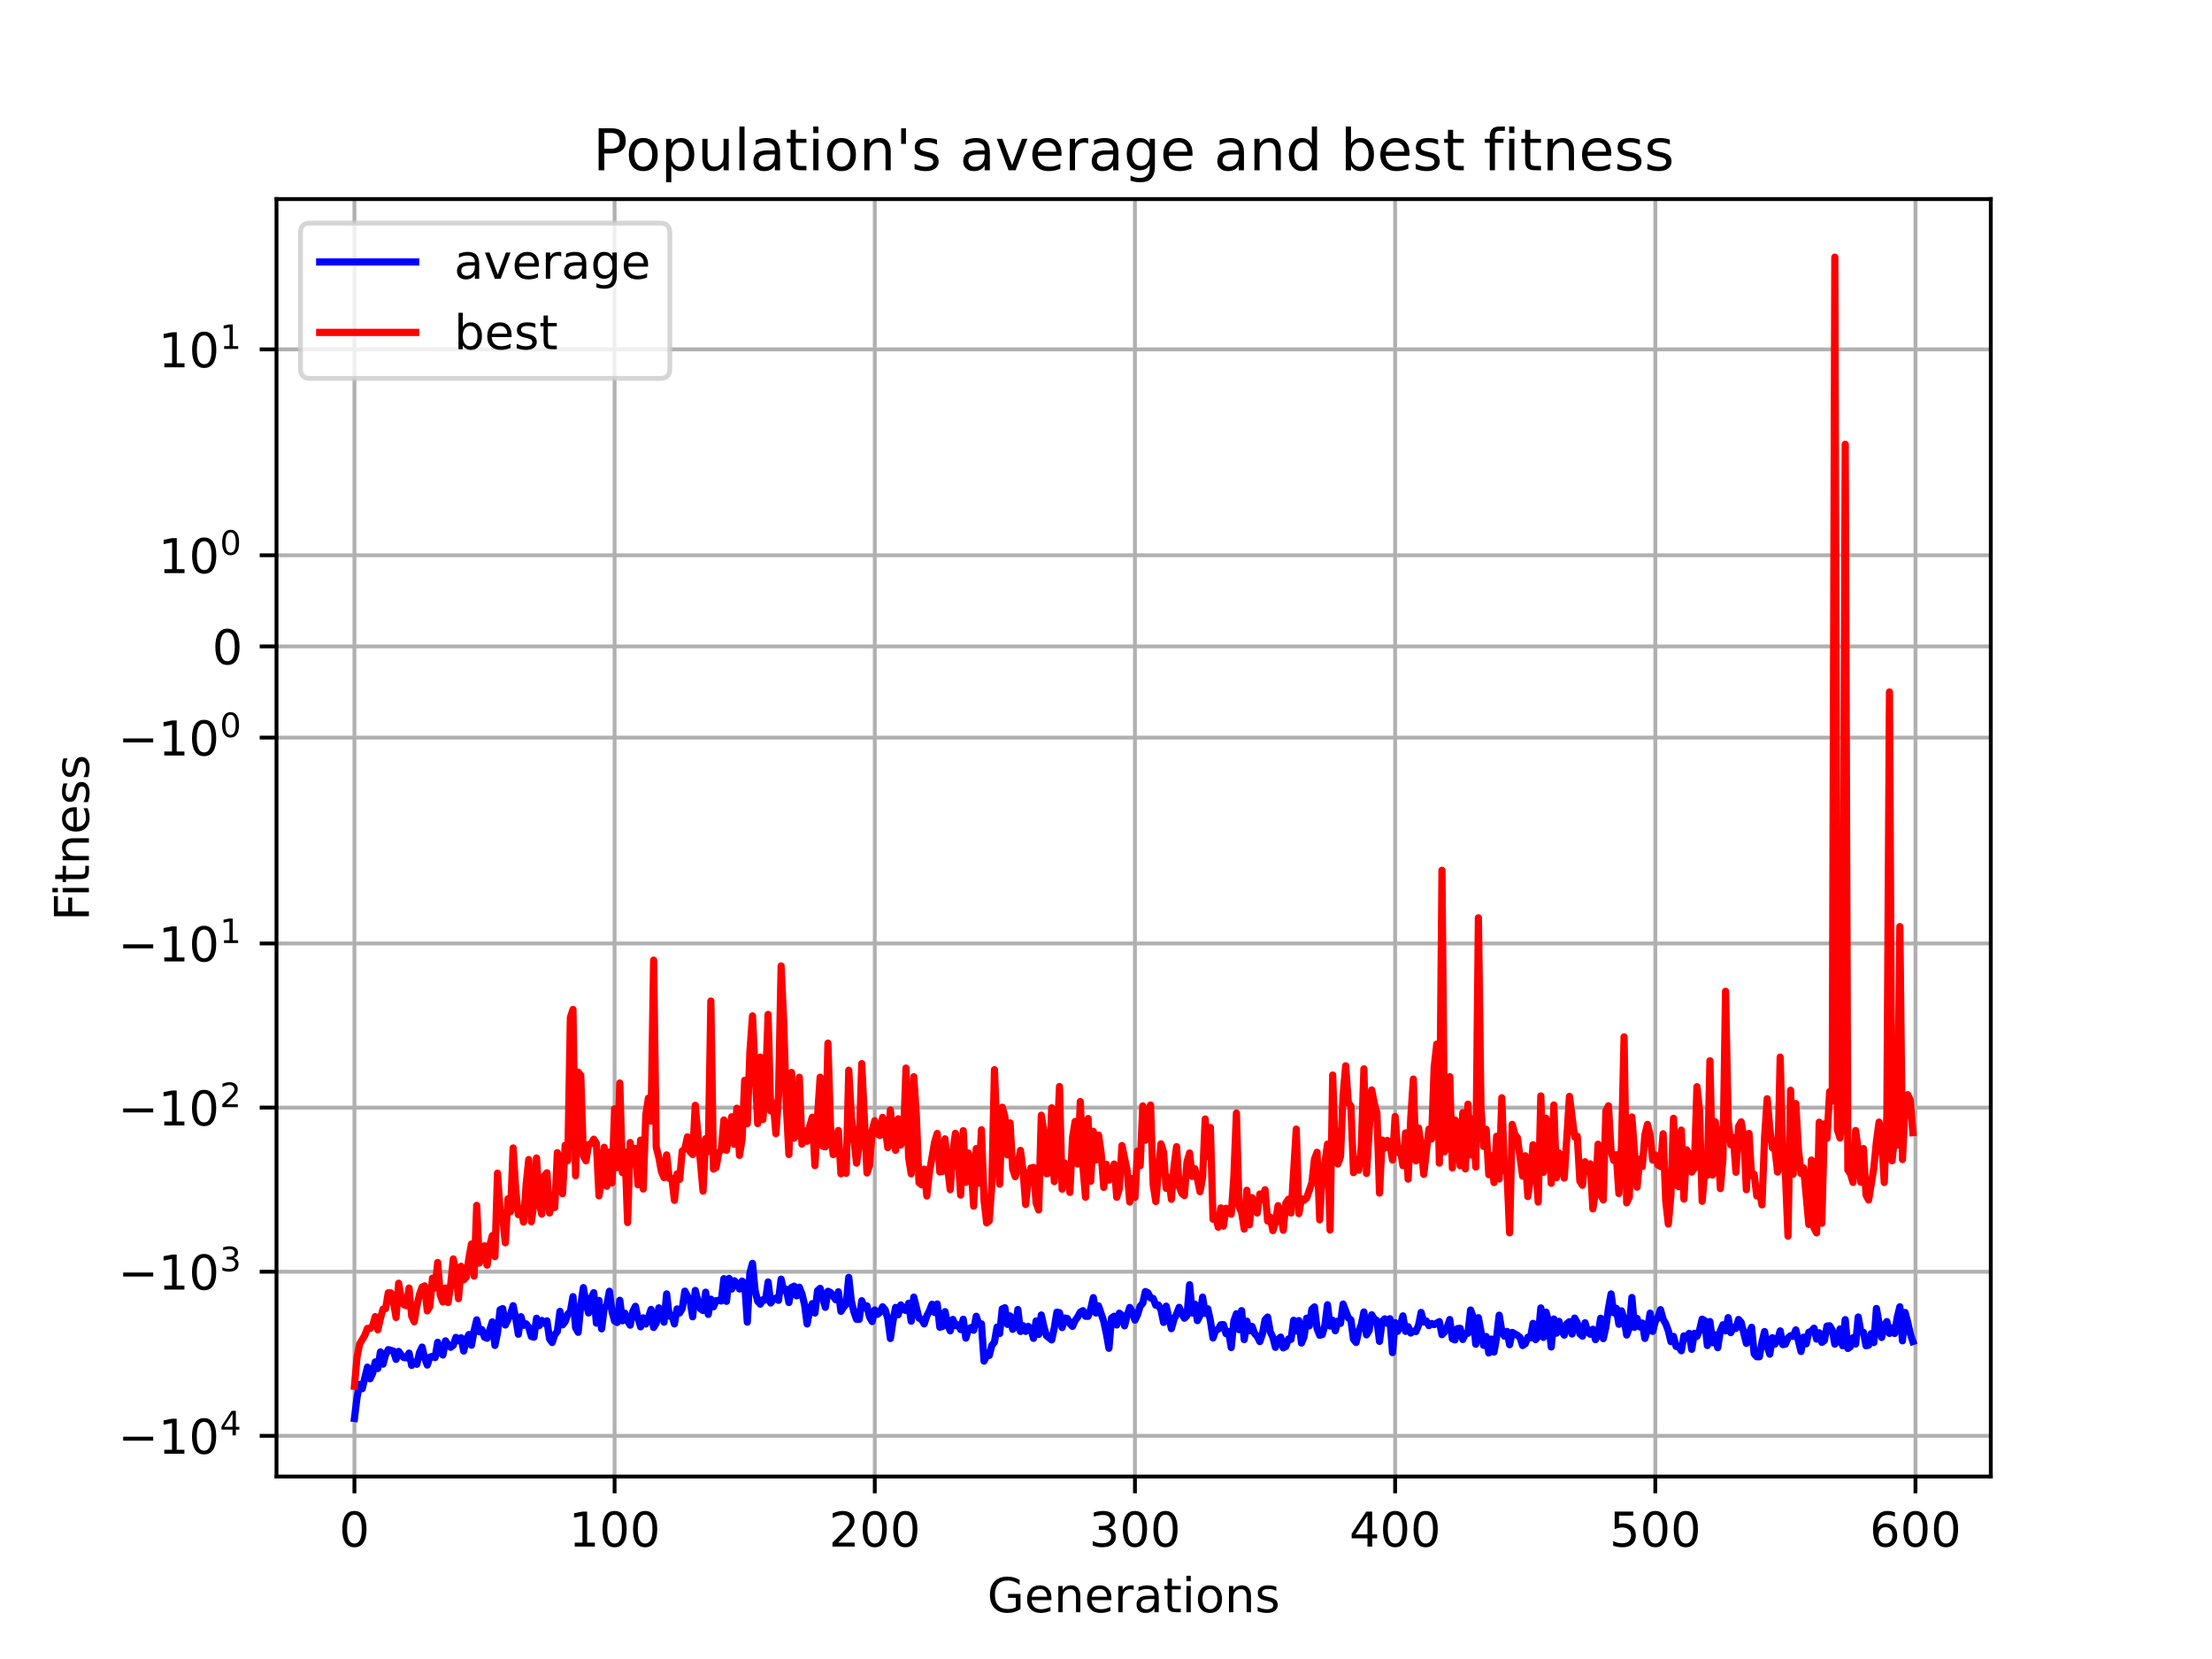 <?xml version="1.0" encoding="utf-8" standalone="no"?>
<!DOCTYPE svg PUBLIC "-//W3C//DTD SVG 1.1//EN"
  "http://www.w3.org/Graphics/SVG/1.1/DTD/svg11.dtd">
<!-- Created with matplotlib (https://matplotlib.org/) -->
<svg height="345.6pt" version="1.1" viewBox="0 0 460.8 345.6" width="460.8pt" xmlns="http://www.w3.org/2000/svg" xmlns:xlink="http://www.w3.org/1999/xlink">
 <defs>
  <style type="text/css">*{stroke-linecap:butt;stroke-linejoin:round;}</style>
 </defs>
 <g id="figure_1">
  <g id="patch_1">
   <path d="M 0 345.6 
L 460.8 345.6 
L 460.8 0 
L 0 0 
z
" style="fill:#ffffff;"/>
  </g>
  <g id="axes_1">
   <g id="patch_2">
    <path d="M 57.6 307.584 
L 414.72 307.584 
L 414.72 41.472 
L 57.6 41.472 
z
" style="fill:#ffffff;"/>
   </g>
   <g id="matplotlib.axis_1">
    <g id="xtick_1">
     <g id="line2d_1">
      <path clip-path="url(#pac8abd2cb7)" d="M 73.833 307.584 
L 73.833 41.472 
" style="fill:none;stroke:#b0b0b0;stroke-linecap:square;stroke-width:0.8;"/>
     </g>
     <g id="line2d_2">
      <defs>
       <path d="M 0 0 
L 0 3.5 
" id="m7502dc7de9" style="stroke:#000000;stroke-width:0.8;"/>
      </defs>
      <g>
       <use style="stroke:#000000;stroke-width:0.8;" x="73.833" xlink:href="#m7502dc7de9" y="307.584"/>
      </g>
     </g>
     <g id="text_1">
      <!-- 0 -->
      <g transform="translate(70.651 322.182)scale(0.1 -0.1)">
       <defs>
        <path d="M 31.781 66.406 
Q 24.172 66.406 20.328 58.906 
Q 16.5 51.422 16.5 36.375 
Q 16.5 21.391 20.328 13.891 
Q 24.172 6.391 31.781 6.391 
Q 39.453 6.391 43.281 13.891 
Q 47.125 21.391 47.125 36.375 
Q 47.125 51.422 43.281 58.906 
Q 39.453 66.406 31.781 66.406 
z
M 31.781 74.219 
Q 44.047 74.219 50.516 64.516 
Q 56.984 54.828 56.984 36.375 
Q 56.984 17.969 50.516 8.266 
Q 44.047 -1.422 31.781 -1.422 
Q 19.531 -1.422 13.062 8.266 
Q 6.594 17.969 6.594 36.375 
Q 6.594 54.828 13.062 64.516 
Q 19.531 74.219 31.781 74.219 
z
" id="DejaVuSans-48"/>
       </defs>
       <use xlink:href="#DejaVuSans-48"/>
      </g>
     </g>
    </g>
    <g id="xtick_2">
     <g id="line2d_3">
      <path clip-path="url(#pac8abd2cb7)" d="M 128.032 307.584 
L 128.032 41.472 
" style="fill:none;stroke:#b0b0b0;stroke-linecap:square;stroke-width:0.8;"/>
     </g>
     <g id="line2d_4">
      <g>
       <use style="stroke:#000000;stroke-width:0.8;" x="128.032" xlink:href="#m7502dc7de9" y="307.584"/>
      </g>
     </g>
     <g id="text_2">
      <!-- 100 -->
      <g transform="translate(118.488 322.182)scale(0.1 -0.1)">
       <defs>
        <path d="M 12.406 8.297 
L 28.516 8.297 
L 28.516 63.922 
L 10.984 60.406 
L 10.984 69.391 
L 28.422 72.906 
L 38.281 72.906 
L 38.281 8.297 
L 54.391 8.297 
L 54.391 0 
L 12.406 0 
z
" id="DejaVuSans-49"/>
       </defs>
       <use xlink:href="#DejaVuSans-49"/>
       <use x="63.623" xlink:href="#DejaVuSans-48"/>
       <use x="127.246" xlink:href="#DejaVuSans-48"/>
      </g>
     </g>
    </g>
    <g id="xtick_3">
     <g id="line2d_5">
      <path clip-path="url(#pac8abd2cb7)" d="M 182.232 307.584 
L 182.232 41.472 
" style="fill:none;stroke:#b0b0b0;stroke-linecap:square;stroke-width:0.8;"/>
     </g>
     <g id="line2d_6">
      <g>
       <use style="stroke:#000000;stroke-width:0.8;" x="182.232" xlink:href="#m7502dc7de9" y="307.584"/>
      </g>
     </g>
     <g id="text_3">
      <!-- 200 -->
      <g transform="translate(172.688 322.182)scale(0.1 -0.1)">
       <defs>
        <path d="M 19.188 8.297 
L 53.609 8.297 
L 53.609 0 
L 7.328 0 
L 7.328 8.297 
Q 12.938 14.109 22.625 23.891 
Q 32.328 33.688 34.812 36.531 
Q 39.547 41.844 41.422 45.531 
Q 43.312 49.219 43.312 52.781 
Q 43.312 58.594 39.234 62.25 
Q 35.156 65.922 28.609 65.922 
Q 23.969 65.922 18.812 64.312 
Q 13.672 62.703 7.812 59.422 
L 7.812 69.391 
Q 13.766 71.781 18.938 73 
Q 24.125 74.219 28.422 74.219 
Q 39.75 74.219 46.484 68.547 
Q 53.219 62.891 53.219 53.422 
Q 53.219 48.922 51.531 44.891 
Q 49.859 40.875 45.406 35.406 
Q 44.188 33.984 37.641 27.219 
Q 31.109 20.453 19.188 8.297 
z
" id="DejaVuSans-50"/>
       </defs>
       <use xlink:href="#DejaVuSans-50"/>
       <use x="63.623" xlink:href="#DejaVuSans-48"/>
       <use x="127.246" xlink:href="#DejaVuSans-48"/>
      </g>
     </g>
    </g>
    <g id="xtick_4">
     <g id="line2d_7">
      <path clip-path="url(#pac8abd2cb7)" d="M 236.431 307.584 
L 236.431 41.472 
" style="fill:none;stroke:#b0b0b0;stroke-linecap:square;stroke-width:0.8;"/>
     </g>
     <g id="line2d_8">
      <g>
       <use style="stroke:#000000;stroke-width:0.8;" x="236.431" xlink:href="#m7502dc7de9" y="307.584"/>
      </g>
     </g>
     <g id="text_4">
      <!-- 300 -->
      <g transform="translate(226.887 322.182)scale(0.1 -0.1)">
       <defs>
        <path d="M 40.578 39.312 
Q 47.656 37.797 51.625 33 
Q 55.609 28.219 55.609 21.188 
Q 55.609 10.406 48.188 4.484 
Q 40.766 -1.422 27.094 -1.422 
Q 22.516 -1.422 17.656 -0.516 
Q 12.797 0.391 7.625 2.203 
L 7.625 11.719 
Q 11.719 9.328 16.594 8.109 
Q 21.484 6.891 26.812 6.891 
Q 36.078 6.891 40.938 10.547 
Q 45.797 14.203 45.797 21.188 
Q 45.797 27.641 41.281 31.266 
Q 36.766 34.906 28.719 34.906 
L 20.219 34.906 
L 20.219 43.016 
L 29.109 43.016 
Q 36.375 43.016 40.234 45.922 
Q 44.094 48.828 44.094 54.297 
Q 44.094 59.906 40.109 62.906 
Q 36.141 65.922 28.719 65.922 
Q 24.656 65.922 20.016 65.031 
Q 15.375 64.156 9.812 62.312 
L 9.812 71.094 
Q 15.438 72.656 20.344 73.438 
Q 25.25 74.219 29.594 74.219 
Q 40.828 74.219 47.359 69.109 
Q 53.906 64.016 53.906 55.328 
Q 53.906 49.266 50.438 45.094 
Q 46.969 40.922 40.578 39.312 
z
" id="DejaVuSans-51"/>
       </defs>
       <use xlink:href="#DejaVuSans-51"/>
       <use x="63.623" xlink:href="#DejaVuSans-48"/>
       <use x="127.246" xlink:href="#DejaVuSans-48"/>
      </g>
     </g>
    </g>
    <g id="xtick_5">
     <g id="line2d_9">
      <path clip-path="url(#pac8abd2cb7)" d="M 290.63 307.584 
L 290.63 41.472 
" style="fill:none;stroke:#b0b0b0;stroke-linecap:square;stroke-width:0.8;"/>
     </g>
     <g id="line2d_10">
      <g>
       <use style="stroke:#000000;stroke-width:0.8;" x="290.63" xlink:href="#m7502dc7de9" y="307.584"/>
      </g>
     </g>
     <g id="text_5">
      <!-- 400 -->
      <g transform="translate(281.087 322.182)scale(0.1 -0.1)">
       <defs>
        <path d="M 37.797 64.312 
L 12.891 25.391 
L 37.797 25.391 
z
M 35.203 72.906 
L 47.609 72.906 
L 47.609 25.391 
L 58.016 25.391 
L 58.016 17.188 
L 47.609 17.188 
L 47.609 0 
L 37.797 0 
L 37.797 17.188 
L 4.891 17.188 
L 4.891 26.703 
z
" id="DejaVuSans-52"/>
       </defs>
       <use xlink:href="#DejaVuSans-52"/>
       <use x="63.623" xlink:href="#DejaVuSans-48"/>
       <use x="127.246" xlink:href="#DejaVuSans-48"/>
      </g>
     </g>
    </g>
    <g id="xtick_6">
     <g id="line2d_11">
      <path clip-path="url(#pac8abd2cb7)" d="M 344.83 307.584 
L 344.83 41.472 
" style="fill:none;stroke:#b0b0b0;stroke-linecap:square;stroke-width:0.8;"/>
     </g>
     <g id="line2d_12">
      <g>
       <use style="stroke:#000000;stroke-width:0.8;" x="344.83" xlink:href="#m7502dc7de9" y="307.584"/>
      </g>
     </g>
     <g id="text_6">
      <!-- 500 -->
      <g transform="translate(335.286 322.182)scale(0.1 -0.1)">
       <defs>
        <path d="M 10.797 72.906 
L 49.516 72.906 
L 49.516 64.594 
L 19.828 64.594 
L 19.828 46.734 
Q 21.969 47.469 24.109 47.828 
Q 26.266 48.188 28.422 48.188 
Q 40.625 48.188 47.75 41.5 
Q 54.891 34.812 54.891 23.391 
Q 54.891 11.625 47.562 5.094 
Q 40.234 -1.422 26.906 -1.422 
Q 22.312 -1.422 17.547 -0.641 
Q 12.797 0.141 7.719 1.703 
L 7.719 11.625 
Q 12.109 9.234 16.797 8.062 
Q 21.484 6.891 26.703 6.891 
Q 35.156 6.891 40.078 11.328 
Q 45.016 15.766 45.016 23.391 
Q 45.016 31 40.078 35.438 
Q 35.156 39.891 26.703 39.891 
Q 22.75 39.891 18.812 39.016 
Q 14.891 38.141 10.797 36.281 
z
" id="DejaVuSans-53"/>
       </defs>
       <use xlink:href="#DejaVuSans-53"/>
       <use x="63.623" xlink:href="#DejaVuSans-48"/>
       <use x="127.246" xlink:href="#DejaVuSans-48"/>
      </g>
     </g>
    </g>
    <g id="xtick_7">
     <g id="line2d_13">
      <path clip-path="url(#pac8abd2cb7)" d="M 399.029 307.584 
L 399.029 41.472 
" style="fill:none;stroke:#b0b0b0;stroke-linecap:square;stroke-width:0.8;"/>
     </g>
     <g id="line2d_14">
      <g>
       <use style="stroke:#000000;stroke-width:0.8;" x="399.029" xlink:href="#m7502dc7de9" y="307.584"/>
      </g>
     </g>
     <g id="text_7">
      <!-- 600 -->
      <g transform="translate(389.486 322.182)scale(0.1 -0.1)">
       <defs>
        <path d="M 33.016 40.375 
Q 26.375 40.375 22.484 35.828 
Q 18.609 31.297 18.609 23.391 
Q 18.609 15.531 22.484 10.953 
Q 26.375 6.391 33.016 6.391 
Q 39.656 6.391 43.531 10.953 
Q 47.406 15.531 47.406 23.391 
Q 47.406 31.297 43.531 35.828 
Q 39.656 40.375 33.016 40.375 
z
M 52.594 71.297 
L 52.594 62.312 
Q 48.875 64.062 45.094 64.984 
Q 41.312 65.922 37.594 65.922 
Q 27.828 65.922 22.672 59.328 
Q 17.531 52.734 16.797 39.406 
Q 19.672 43.656 24.016 45.922 
Q 28.375 48.188 33.594 48.188 
Q 44.578 48.188 50.953 41.516 
Q 57.328 34.859 57.328 23.391 
Q 57.328 12.156 50.688 5.359 
Q 44.047 -1.422 33.016 -1.422 
Q 20.359 -1.422 13.672 8.266 
Q 6.984 17.969 6.984 36.375 
Q 6.984 53.656 15.188 63.938 
Q 23.391 74.219 37.203 74.219 
Q 40.922 74.219 44.703 73.484 
Q 48.484 72.75 52.594 71.297 
z
" id="DejaVuSans-54"/>
       </defs>
       <use xlink:href="#DejaVuSans-54"/>
       <use x="63.623" xlink:href="#DejaVuSans-48"/>
       <use x="127.246" xlink:href="#DejaVuSans-48"/>
      </g>
     </g>
    </g>
    <g id="text_8">
     <!-- Generations -->
     <g transform="translate(205.662 335.861)scale(0.1 -0.1)">
      <defs>
       <path d="M 59.516 10.406 
L 59.516 29.984 
L 43.406 29.984 
L 43.406 38.094 
L 69.281 38.094 
L 69.281 6.781 
Q 63.578 2.734 56.688 0.656 
Q 49.812 -1.422 42 -1.422 
Q 24.906 -1.422 15.25 8.562 
Q 5.609 18.562 5.609 36.375 
Q 5.609 54.25 15.25 64.234 
Q 24.906 74.219 42 74.219 
Q 49.125 74.219 55.547 72.453 
Q 61.969 70.703 67.391 67.281 
L 67.391 56.781 
Q 61.922 61.422 55.766 63.766 
Q 49.609 66.109 42.828 66.109 
Q 29.438 66.109 22.719 58.641 
Q 16.016 51.172 16.016 36.375 
Q 16.016 21.625 22.719 14.156 
Q 29.438 6.688 42.828 6.688 
Q 48.047 6.688 52.141 7.594 
Q 56.25 8.5 59.516 10.406 
z
" id="DejaVuSans-71"/>
       <path d="M 56.203 29.594 
L 56.203 25.203 
L 14.891 25.203 
Q 15.484 15.922 20.484 11.062 
Q 25.484 6.203 34.422 6.203 
Q 39.594 6.203 44.453 7.469 
Q 49.312 8.734 54.109 11.281 
L 54.109 2.781 
Q 49.266 0.734 44.188 -0.344 
Q 39.109 -1.422 33.891 -1.422 
Q 20.797 -1.422 13.156 6.188 
Q 5.516 13.812 5.516 26.812 
Q 5.516 40.234 12.766 48.109 
Q 20.016 56 32.328 56 
Q 43.359 56 49.781 48.891 
Q 56.203 41.797 56.203 29.594 
z
M 47.219 32.234 
Q 47.125 39.594 43.094 43.984 
Q 39.062 48.391 32.422 48.391 
Q 24.906 48.391 20.391 44.141 
Q 15.875 39.891 15.188 32.172 
z
" id="DejaVuSans-101"/>
       <path d="M 54.891 33.016 
L 54.891 0 
L 45.906 0 
L 45.906 32.719 
Q 45.906 40.484 42.875 44.328 
Q 39.844 48.188 33.797 48.188 
Q 26.516 48.188 22.312 43.547 
Q 18.109 38.922 18.109 30.906 
L 18.109 0 
L 9.078 0 
L 9.078 54.688 
L 18.109 54.688 
L 18.109 46.188 
Q 21.344 51.125 25.703 53.562 
Q 30.078 56 35.797 56 
Q 45.219 56 50.047 50.172 
Q 54.891 44.344 54.891 33.016 
z
" id="DejaVuSans-110"/>
       <path d="M 41.109 46.297 
Q 39.594 47.172 37.812 47.578 
Q 36.031 48 33.891 48 
Q 26.266 48 22.188 43.047 
Q 18.109 38.094 18.109 28.812 
L 18.109 0 
L 9.078 0 
L 9.078 54.688 
L 18.109 54.688 
L 18.109 46.188 
Q 20.953 51.172 25.484 53.578 
Q 30.031 56 36.531 56 
Q 37.453 56 38.578 55.875 
Q 39.703 55.766 41.062 55.516 
z
" id="DejaVuSans-114"/>
       <path d="M 34.281 27.484 
Q 23.391 27.484 19.188 25 
Q 14.984 22.516 14.984 16.5 
Q 14.984 11.719 18.141 8.906 
Q 21.297 6.109 26.703 6.109 
Q 34.188 6.109 38.703 11.406 
Q 43.219 16.703 43.219 25.484 
L 43.219 27.484 
z
M 52.203 31.203 
L 52.203 0 
L 43.219 0 
L 43.219 8.297 
Q 40.141 3.328 35.547 0.953 
Q 30.953 -1.422 24.312 -1.422 
Q 15.922 -1.422 10.953 3.297 
Q 6 8.016 6 15.922 
Q 6 25.141 12.172 29.828 
Q 18.359 34.516 30.609 34.516 
L 43.219 34.516 
L 43.219 35.406 
Q 43.219 41.609 39.141 45 
Q 35.062 48.391 27.688 48.391 
Q 23 48.391 18.547 47.266 
Q 14.109 46.141 10.016 43.891 
L 10.016 52.203 
Q 14.938 54.109 19.578 55.047 
Q 24.219 56 28.609 56 
Q 40.484 56 46.344 49.844 
Q 52.203 43.703 52.203 31.203 
z
" id="DejaVuSans-97"/>
       <path d="M 18.312 70.219 
L 18.312 54.688 
L 36.812 54.688 
L 36.812 47.703 
L 18.312 47.703 
L 18.312 18.016 
Q 18.312 11.328 20.141 9.422 
Q 21.969 7.516 27.594 7.516 
L 36.812 7.516 
L 36.812 0 
L 27.594 0 
Q 17.188 0 13.234 3.875 
Q 9.281 7.766 9.281 18.016 
L 9.281 47.703 
L 2.688 47.703 
L 2.688 54.688 
L 9.281 54.688 
L 9.281 70.219 
z
" id="DejaVuSans-116"/>
       <path d="M 9.422 54.688 
L 18.406 54.688 
L 18.406 0 
L 9.422 0 
z
M 9.422 75.984 
L 18.406 75.984 
L 18.406 64.594 
L 9.422 64.594 
z
" id="DejaVuSans-105"/>
       <path d="M 30.609 48.391 
Q 23.391 48.391 19.188 42.75 
Q 14.984 37.109 14.984 27.297 
Q 14.984 17.484 19.156 11.844 
Q 23.344 6.203 30.609 6.203 
Q 37.797 6.203 41.984 11.859 
Q 46.188 17.531 46.188 27.297 
Q 46.188 37.016 41.984 42.703 
Q 37.797 48.391 30.609 48.391 
z
M 30.609 56 
Q 42.328 56 49.016 48.375 
Q 55.719 40.766 55.719 27.297 
Q 55.719 13.875 49.016 6.219 
Q 42.328 -1.422 30.609 -1.422 
Q 18.844 -1.422 12.172 6.219 
Q 5.516 13.875 5.516 27.297 
Q 5.516 40.766 12.172 48.375 
Q 18.844 56 30.609 56 
z
" id="DejaVuSans-111"/>
       <path d="M 44.281 53.078 
L 44.281 44.578 
Q 40.484 46.531 36.375 47.5 
Q 32.281 48.484 27.875 48.484 
Q 21.188 48.484 17.844 46.438 
Q 14.5 44.391 14.5 40.281 
Q 14.5 37.156 16.891 35.375 
Q 19.281 33.594 26.516 31.984 
L 29.594 31.297 
Q 39.156 29.25 43.188 25.516 
Q 47.219 21.781 47.219 15.094 
Q 47.219 7.469 41.188 3.016 
Q 35.156 -1.422 24.609 -1.422 
Q 20.219 -1.422 15.453 -0.562 
Q 10.688 0.297 5.422 2 
L 5.422 11.281 
Q 10.406 8.688 15.234 7.391 
Q 20.062 6.109 24.812 6.109 
Q 31.156 6.109 34.562 8.281 
Q 37.984 10.453 37.984 14.406 
Q 37.984 18.062 35.516 20.016 
Q 33.062 21.969 24.703 23.781 
L 21.578 24.516 
Q 13.234 26.266 9.516 29.906 
Q 5.812 33.547 5.812 39.891 
Q 5.812 47.609 11.281 51.797 
Q 16.75 56 26.812 56 
Q 31.781 56 36.172 55.266 
Q 40.578 54.547 44.281 53.078 
z
" id="DejaVuSans-115"/>
      </defs>
      <use xlink:href="#DejaVuSans-71"/>
      <use x="77.49" xlink:href="#DejaVuSans-101"/>
      <use x="139.014" xlink:href="#DejaVuSans-110"/>
      <use x="202.393" xlink:href="#DejaVuSans-101"/>
      <use x="263.916" xlink:href="#DejaVuSans-114"/>
      <use x="305.029" xlink:href="#DejaVuSans-97"/>
      <use x="366.309" xlink:href="#DejaVuSans-116"/>
      <use x="405.518" xlink:href="#DejaVuSans-105"/>
      <use x="433.301" xlink:href="#DejaVuSans-111"/>
      <use x="494.482" xlink:href="#DejaVuSans-110"/>
      <use x="557.861" xlink:href="#DejaVuSans-115"/>
     </g>
    </g>
   </g>
   <g id="matplotlib.axis_2">
    <g id="ytick_1">
     <g id="line2d_15">
      <path clip-path="url(#pac8abd2cb7)" d="M 57.6 299.108 
L 414.72 299.108 
" style="fill:none;stroke:#b0b0b0;stroke-linecap:square;stroke-width:0.8;"/>
     </g>
     <g id="line2d_16">
      <defs>
       <path d="M 0 0 
L -3.5 0 
" id="m505b0c7306" style="stroke:#000000;stroke-width:0.8;"/>
      </defs>
      <g>
       <use style="stroke:#000000;stroke-width:0.8;" x="57.6" xlink:href="#m505b0c7306" y="299.108"/>
      </g>
     </g>
     <g id="text_9">
      <!-- $\mathdefault{-10^{4}}$ -->
      <g transform="translate(24.6 302.907)scale(0.1 -0.1)">
       <defs>
        <path d="M 10.594 35.5 
L 73.188 35.5 
L 73.188 27.203 
L 10.594 27.203 
z
" id="DejaVuSans-8722"/>
       </defs>
       <use transform="translate(0 0.684)" xlink:href="#DejaVuSans-8722"/>
       <use transform="translate(83.789 0.684)" xlink:href="#DejaVuSans-49"/>
       <use transform="translate(147.412 0.684)" xlink:href="#DejaVuSans-48"/>
       <use transform="translate(211.992 38.966)scale(0.7)" xlink:href="#DejaVuSans-52"/>
      </g>
     </g>
    </g>
    <g id="ytick_2">
     <g id="line2d_17">
      <path clip-path="url(#pac8abd2cb7)" d="M 57.6 264.921 
L 414.72 264.921 
" style="fill:none;stroke:#b0b0b0;stroke-linecap:square;stroke-width:0.8;"/>
     </g>
     <g id="line2d_18">
      <g>
       <use style="stroke:#000000;stroke-width:0.8;" x="57.6" xlink:href="#m505b0c7306" y="264.921"/>
      </g>
     </g>
     <g id="text_10">
      <!-- $\mathdefault{-10^{3}}$ -->
      <g transform="translate(24.6 268.72)scale(0.1 -0.1)">
       <use transform="translate(0 0.766)" xlink:href="#DejaVuSans-8722"/>
       <use transform="translate(83.789 0.766)" xlink:href="#DejaVuSans-49"/>
       <use transform="translate(147.412 0.766)" xlink:href="#DejaVuSans-48"/>
       <use transform="translate(211.992 39.047)scale(0.7)" xlink:href="#DejaVuSans-51"/>
      </g>
     </g>
    </g>
    <g id="ytick_3">
     <g id="line2d_19">
      <path clip-path="url(#pac8abd2cb7)" d="M 57.6 230.733 
L 414.72 230.733 
" style="fill:none;stroke:#b0b0b0;stroke-linecap:square;stroke-width:0.8;"/>
     </g>
     <g id="line2d_20">
      <g>
       <use style="stroke:#000000;stroke-width:0.8;" x="57.6" xlink:href="#m505b0c7306" y="230.733"/>
      </g>
     </g>
     <g id="text_11">
      <!-- $\mathdefault{-10^{2}}$ -->
      <g transform="translate(24.6 234.532)scale(0.1 -0.1)">
       <use transform="translate(0 0.766)" xlink:href="#DejaVuSans-8722"/>
       <use transform="translate(83.789 0.766)" xlink:href="#DejaVuSans-49"/>
       <use transform="translate(147.412 0.766)" xlink:href="#DejaVuSans-48"/>
       <use transform="translate(211.992 39.047)scale(0.7)" xlink:href="#DejaVuSans-50"/>
      </g>
     </g>
    </g>
    <g id="ytick_4">
     <g id="line2d_21">
      <path clip-path="url(#pac8abd2cb7)" d="M 57.6 196.545 
L 414.72 196.545 
" style="fill:none;stroke:#b0b0b0;stroke-linecap:square;stroke-width:0.8;"/>
     </g>
     <g id="line2d_22">
      <g>
       <use style="stroke:#000000;stroke-width:0.8;" x="57.6" xlink:href="#m505b0c7306" y="196.545"/>
      </g>
     </g>
     <g id="text_12">
      <!-- $\mathdefault{-10^{1}}$ -->
      <g transform="translate(24.6 200.345)scale(0.1 -0.1)">
       <use transform="translate(0 0.684)" xlink:href="#DejaVuSans-8722"/>
       <use transform="translate(83.789 0.684)" xlink:href="#DejaVuSans-49"/>
       <use transform="translate(147.412 0.684)" xlink:href="#DejaVuSans-48"/>
       <use transform="translate(211.992 38.966)scale(0.7)" xlink:href="#DejaVuSans-49"/>
      </g>
     </g>
    </g>
    <g id="ytick_5">
     <g id="line2d_23">
      <path clip-path="url(#pac8abd2cb7)" d="M 57.6 153.656 
L 414.72 153.656 
" style="fill:none;stroke:#b0b0b0;stroke-linecap:square;stroke-width:0.8;"/>
     </g>
     <g id="line2d_24">
      <g>
       <use style="stroke:#000000;stroke-width:0.8;" x="57.6" xlink:href="#m505b0c7306" y="153.656"/>
      </g>
     </g>
     <g id="text_13">
      <!-- $\mathdefault{-10^{0}}$ -->
      <g transform="translate(24.6 157.456)scale(0.1 -0.1)">
       <use transform="translate(0 0.766)" xlink:href="#DejaVuSans-8722"/>
       <use transform="translate(83.789 0.766)" xlink:href="#DejaVuSans-49"/>
       <use transform="translate(147.412 0.766)" xlink:href="#DejaVuSans-48"/>
       <use transform="translate(211.992 39.047)scale(0.7)" xlink:href="#DejaVuSans-48"/>
      </g>
     </g>
    </g>
    <g id="ytick_6">
     <g id="line2d_25">
      <path clip-path="url(#pac8abd2cb7)" d="M 57.6 134.663 
L 414.72 134.663 
" style="fill:none;stroke:#b0b0b0;stroke-linecap:square;stroke-width:0.8;"/>
     </g>
     <g id="line2d_26">
      <g>
       <use style="stroke:#000000;stroke-width:0.8;" x="57.6" xlink:href="#m505b0c7306" y="134.663"/>
      </g>
     </g>
     <g id="text_14">
      <!-- $\mathdefault{0}$ -->
      <g transform="translate(44.2 138.462)scale(0.1 -0.1)">
       <use transform="translate(0 0.781)" xlink:href="#DejaVuSans-48"/>
      </g>
     </g>
    </g>
    <g id="ytick_7">
     <g id="line2d_27">
      <path clip-path="url(#pac8abd2cb7)" d="M 57.6 115.67 
L 414.72 115.67 
" style="fill:none;stroke:#b0b0b0;stroke-linecap:square;stroke-width:0.8;"/>
     </g>
     <g id="line2d_28">
      <g>
       <use style="stroke:#000000;stroke-width:0.8;" x="57.6" xlink:href="#m505b0c7306" y="115.67"/>
      </g>
     </g>
     <g id="text_15">
      <!-- $\mathdefault{10^{0}}$ -->
      <g transform="translate(33 119.469)scale(0.1 -0.1)">
       <use transform="translate(0 0.766)" xlink:href="#DejaVuSans-49"/>
       <use transform="translate(63.623 0.766)" xlink:href="#DejaVuSans-48"/>
       <use transform="translate(128.203 39.047)scale(0.7)" xlink:href="#DejaVuSans-48"/>
      </g>
     </g>
    </g>
    <g id="ytick_8">
     <g id="line2d_29">
      <path clip-path="url(#pac8abd2cb7)" d="M 57.6 72.781 
L 414.72 72.781 
" style="fill:none;stroke:#b0b0b0;stroke-linecap:square;stroke-width:0.8;"/>
     </g>
     <g id="line2d_30">
      <g>
       <use style="stroke:#000000;stroke-width:0.8;" x="57.6" xlink:href="#m505b0c7306" y="72.781"/>
      </g>
     </g>
     <g id="text_16">
      <!-- $\mathdefault{10^{1}}$ -->
      <g transform="translate(33 76.58)scale(0.1 -0.1)">
       <use transform="translate(0 0.684)" xlink:href="#DejaVuSans-49"/>
       <use transform="translate(63.623 0.684)" xlink:href="#DejaVuSans-48"/>
       <use transform="translate(128.203 38.966)scale(0.7)" xlink:href="#DejaVuSans-49"/>
      </g>
     </g>
    </g>
    <g id="text_17">
     <!-- Fitness -->
     <g transform="translate(18.52 191.845)rotate(-90)scale(0.1 -0.1)">
      <defs>
       <path d="M 9.812 72.906 
L 51.703 72.906 
L 51.703 64.594 
L 19.672 64.594 
L 19.672 43.109 
L 48.578 43.109 
L 48.578 34.812 
L 19.672 34.812 
L 19.672 0 
L 9.812 0 
z
" id="DejaVuSans-70"/>
      </defs>
      <use xlink:href="#DejaVuSans-70"/>
      <use x="50.27" xlink:href="#DejaVuSans-105"/>
      <use x="78.053" xlink:href="#DejaVuSans-116"/>
      <use x="117.262" xlink:href="#DejaVuSans-110"/>
      <use x="180.641" xlink:href="#DejaVuSans-101"/>
      <use x="242.164" xlink:href="#DejaVuSans-115"/>
      <use x="294.264" xlink:href="#DejaVuSans-115"/>
     </g>
    </g>
   </g>
   <g id="line2d_31">
    <path clip-path="url(#pac8abd2cb7)" d="M 73.833 295.488 
L 74.375 291.112 
L 74.917 288.395 
L 75.459 289.29 
L 76.543 284.801 
L 77.085 287.227 
L 77.627 286.11 
L 78.169 283.717 
L 78.711 285.083 
L 79.253 281.629 
L 79.795 284.171 
L 80.337 282.198 
L 80.879 281.155 
L 81.963 281.464 
L 82.505 283.175 
L 83.047 281.521 
L 83.589 282.285 
L 84.131 282.809 
L 84.673 282.851 
L 85.215 281.875 
L 85.757 284.435 
L 86.299 283.753 
L 86.841 284.199 
L 87.383 281.774 
L 87.925 280.62 
L 88.467 282.904 
L 89.009 284.365 
L 89.551 282.704 
L 90.093 282.551 
L 90.635 282.811 
L 91.177 279.62 
L 91.719 281.818 
L 92.261 282.268 
L 92.803 279.322 
L 93.345 280.137 
L 93.887 280.665 
L 94.429 280.238 
L 94.971 278.598 
L 95.512 279.298 
L 96.054 278.684 
L 96.596 281.449 
L 97.138 279.087 
L 97.68 277.999 
L 98.222 280.235 
L 98.764 277.239 
L 99.306 274.947 
L 99.848 277.423 
L 100.39 276.995 
L 100.932 278.553 
L 101.474 278.785 
L 102.558 275.369 
L 103.1 280.276 
L 103.642 277.658 
L 104.184 272.841 
L 104.726 272.6 
L 105.268 276.022 
L 106.352 273.76 
L 106.894 271.996 
L 107.436 274.587 
L 107.978 277.948 
L 108.52 274.287 
L 109.062 276.083 
L 109.604 275.779 
L 110.146 276.51 
L 110.688 278.406 
L 111.23 278.562 
L 111.772 274.607 
L 112.314 276.158 
L 112.856 275.07 
L 113.398 275.686 
L 113.94 275.155 
L 114.482 278.903 
L 115.024 279.677 
L 115.566 278.067 
L 116.108 277.347 
L 116.65 273.177 
L 117.192 275.986 
L 117.734 275.312 
L 118.276 273.764 
L 118.818 273.198 
L 119.36 270.113 
L 119.902 276.575 
L 120.444 277.542 
L 120.986 271.871 
L 121.528 268.23 
L 122.07 271.495 
L 122.612 273.515 
L 123.154 270.392 
L 123.696 269.293 
L 124.238 275.632 
L 124.78 270.902 
L 125.322 276.822 
L 125.864 272.515 
L 126.406 271.977 
L 126.948 268.994 
L 127.49 273.226 
L 128.032 275.194 
L 128.574 275.496 
L 129.116 270.873 
L 129.658 275.149 
L 130.2 273.578 
L 130.742 275.204 
L 131.284 276.059 
L 131.826 273.196 
L 132.368 272.123 
L 132.91 274.568 
L 133.452 276.409 
L 133.994 274.53 
L 134.536 275.815 
L 135.078 274.533 
L 135.62 272.782 
L 136.162 276.529 
L 136.704 275.647 
L 137.246 272.449 
L 137.788 273.469 
L 138.33 275.426 
L 138.872 269.546 
L 139.414 274.163 
L 139.956 273.993 
L 140.498 275.79 
L 141.04 272.675 
L 141.582 273.512 
L 142.124 272.568 
L 142.666 268.974 
L 143.75 271.016 
L 144.292 274.312 
L 144.834 268.82 
L 145.376 271.031 
L 145.918 272.628 
L 146.46 273.009 
L 147.002 269.186 
L 147.544 273.812 
L 148.086 270.637 
L 148.628 272.228 
L 149.17 270.951 
L 149.712 270.881 
L 150.254 271.021 
L 150.796 266.376 
L 151.338 271.091 
L 151.88 266.31 
L 152.422 268.541 
L 152.964 266.805 
L 153.506 267.355 
L 154.048 268.516 
L 154.59 266.876 
L 155.132 267.302 
L 155.674 275.423 
L 156.216 265.181 
L 156.758 263.183 
L 157.3 268.829 
L 157.842 271.068 
L 158.384 271.677 
L 158.926 270.756 
L 159.468 270.823 
L 160.01 267.058 
L 160.552 271.431 
L 161.094 270.715 
L 161.636 270.403 
L 162.178 270.886 
L 162.72 266.471 
L 163.262 268.838 
L 163.804 268.581 
L 164.346 271.343 
L 164.888 268.203 
L 165.43 267.934 
L 165.972 269.949 
L 166.514 268.153 
L 167.056 269.521 
L 167.598 271.772 
L 168.14 275.804 
L 168.682 272.867 
L 169.224 271.569 
L 169.766 273.532 
L 170.308 268.87 
L 170.85 268.391 
L 171.934 272.342 
L 172.476 268.999 
L 173.018 269.259 
L 174.102 270.765 
L 174.644 269.106 
L 175.186 273.174 
L 175.728 272.322 
L 176.27 271.697 
L 176.812 266.102 
L 177.354 271.075 
L 177.896 273.321 
L 178.438 274.837 
L 178.98 274.852 
L 179.522 270.965 
L 180.064 272.449 
L 180.606 272.028 
L 181.148 274.334 
L 181.69 275.3 
L 182.232 272.889 
L 182.774 273.804 
L 183.316 273.378 
L 183.858 272.223 
L 184.4 272.859 
L 184.942 274.703 
L 185.484 278.834 
L 186.026 275.222 
L 186.568 272.361 
L 187.11 273.888 
L 187.652 271.834 
L 188.194 272.792 
L 188.736 272.997 
L 189.277 271.503 
L 189.819 275.231 
L 190.361 270.21 
L 191.445 274.596 
L 191.987 274.883 
L 192.529 275.792 
L 193.071 274.122 
L 193.613 273.086 
L 194.155 271.705 
L 194.697 273.412 
L 195.239 271.64 
L 195.781 276.492 
L 196.323 276.331 
L 196.865 273.243 
L 197.407 275.908 
L 197.949 277.238 
L 198.491 274.865 
L 199.033 276.144 
L 199.575 275.974 
L 200.117 276.975 
L 200.659 274.825 
L 201.201 278.758 
L 201.743 276.898 
L 202.285 276.553 
L 202.827 277.109 
L 203.369 274.204 
L 203.911 275.874 
L 204.453 275.775 
L 204.995 283.544 
L 205.537 282.44 
L 206.079 282.357 
L 206.621 280.272 
L 207.163 279.569 
L 207.705 276.452 
L 208.247 277.787 
L 208.789 272.666 
L 209.331 272.427 
L 209.873 275.893 
L 210.415 274.13 
L 210.957 276.925 
L 211.499 276.45 
L 212.041 272.799 
L 212.583 277.367 
L 213.125 276.163 
L 213.667 277.351 
L 214.209 276.312 
L 214.751 276.81 
L 215.293 278.798 
L 215.835 275.181 
L 216.377 277.993 
L 216.919 273.937 
L 217.461 276.357 
L 218.003 278.268 
L 219.087 279.131 
L 219.629 276.632 
L 220.171 273.342 
L 220.713 273.455 
L 221.255 276.555 
L 221.797 274.558 
L 222.339 274.676 
L 222.881 275.793 
L 223.423 276.309 
L 223.965 275.101 
L 224.507 274.363 
L 225.049 273.348 
L 225.591 273.038 
L 226.133 274.199 
L 226.675 274.215 
L 227.217 272.691 
L 227.759 270.324 
L 228.301 273.524 
L 228.843 272.045 
L 229.927 275.245 
L 230.469 277.77 
L 231.011 280.871 
L 231.553 274.571 
L 232.095 274.193 
L 232.637 276.018 
L 233.179 273.558 
L 233.721 273.99 
L 234.263 276.197 
L 234.805 274.052 
L 235.347 272.371 
L 235.889 273.256 
L 236.431 275.002 
L 236.973 273.862 
L 237.515 272.115 
L 238.057 271.476 
L 238.599 269.051 
L 239.141 269.316 
L 239.683 270.387 
L 240.225 270.499 
L 240.767 271.91 
L 241.309 271.848 
L 241.851 272.855 
L 242.393 275.48 
L 242.935 272.1 
L 244.019 276.784 
L 244.561 274.866 
L 245.103 273.752 
L 245.645 272.343 
L 246.187 273.628 
L 246.729 274.605 
L 247.271 274.058 
L 247.813 267.632 
L 248.355 273.521 
L 248.897 271.655 
L 249.439 275.109 
L 249.981 274.045 
L 250.523 270.215 
L 251.065 273.61 
L 251.607 272.642 
L 252.149 275.126 
L 252.691 278.73 
L 253.233 277.154 
L 253.775 276.911 
L 254.317 275.967 
L 254.859 275.938 
L 255.401 277.82 
L 255.943 277.375 
L 256.485 280.718 
L 257.027 275.222 
L 257.569 273.677 
L 258.111 276.987 
L 258.653 273.032 
L 259.195 279.063 
L 259.737 275.218 
L 260.279 277.246 
L 260.821 276.318 
L 261.363 277.809 
L 261.905 278.391 
L 262.447 279.473 
L 262.989 277.884 
L 263.531 274.952 
L 264.073 274.361 
L 264.615 277.43 
L 265.157 278.567 
L 265.699 280.674 
L 266.241 279.104 
L 266.783 278.54 
L 267.325 280.784 
L 267.867 280.497 
L 268.409 278.927 
L 268.951 279.018 
L 269.493 275.044 
L 270.035 277.266 
L 270.577 275.108 
L 271.119 279.779 
L 271.661 278.485 
L 272.203 274.591 
L 272.745 276.215 
L 273.287 272.762 
L 273.829 272.248 
L 274.371 276.771 
L 274.913 278.166 
L 275.455 278.01 
L 275.997 276.094 
L 276.539 271.799 
L 277.081 276.234 
L 277.623 275.038 
L 278.165 277.217 
L 278.707 275.207 
L 279.249 275.679 
L 279.791 271.652 
L 280.875 274.521 
L 281.417 274.949 
L 281.959 279.005 
L 282.501 279.659 
L 283.043 277.32 
L 283.584 275.954 
L 284.126 273.312 
L 284.668 278.078 
L 285.21 277.189 
L 285.752 273.895 
L 286.294 274.782 
L 286.836 275.09 
L 287.378 279.429 
L 287.92 275.308 
L 288.462 274.738 
L 289.004 275.658 
L 289.546 274.718 
L 290.088 281.773 
L 290.63 275.537 
L 291.172 277.317 
L 291.714 276.06 
L 292.256 274.123 
L 292.798 277.341 
L 293.34 276.375 
L 293.882 277.701 
L 294.424 277.29 
L 294.966 277.392 
L 295.508 276.065 
L 296.05 273.402 
L 296.592 275.401 
L 297.134 275.184 
L 297.676 276.152 
L 298.218 275.707 
L 298.76 275.946 
L 299.844 275.321 
L 300.386 278.037 
L 300.928 277.461 
L 301.47 276.495 
L 302.012 274.883 
L 302.554 278.906 
L 303.096 279.124 
L 303.638 276.759 
L 304.18 276.716 
L 304.722 279.047 
L 305.264 277.809 
L 305.806 277.747 
L 306.348 272.896 
L 306.89 274.335 
L 307.432 280.028 
L 307.974 274.495 
L 309.058 280.26 
L 309.6 278.429 
L 310.142 281.847 
L 310.684 278.953 
L 311.226 281.66 
L 311.768 278.618 
L 312.31 273.974 
L 312.852 277.252 
L 313.394 278.336 
L 313.936 277.366 
L 314.478 280.13 
L 315.02 277.565 
L 316.104 278.166 
L 316.646 278.609 
L 317.188 280.293 
L 317.73 279.932 
L 318.272 278.563 
L 318.814 278.724 
L 319.356 275.681 
L 319.898 279.066 
L 320.44 278.417 
L 320.982 272.465 
L 321.524 278.604 
L 322.066 273.344 
L 322.608 275.287 
L 323.15 280.599 
L 323.692 274.784 
L 324.234 277.725 
L 324.776 275.262 
L 325.318 277.261 
L 325.86 278.131 
L 326.402 275.751 
L 326.944 275.331 
L 327.486 277.903 
L 328.028 274.582 
L 328.57 275.546 
L 329.112 277.875 
L 329.654 278.354 
L 330.196 275.552 
L 330.738 277.493 
L 331.28 277.947 
L 331.822 276.907 
L 332.364 279.066 
L 332.906 277.951 
L 333.448 274.615 
L 333.99 278.86 
L 334.532 276.468 
L 335.074 272.538 
L 335.616 269.549 
L 336.158 273.481 
L 336.7 272.548 
L 337.242 275.872 
L 337.784 273.065 
L 338.326 274.752 
L 338.868 278.109 
L 339.41 276.646 
L 339.952 270.294 
L 340.494 276.493 
L 341.036 274.657 
L 341.578 276.411 
L 342.12 275.608 
L 342.662 278.815 
L 343.204 276.96 
L 343.746 273.549 
L 344.288 277.348 
L 344.83 275.238 
L 345.372 274.42 
L 345.914 272.825 
L 346.456 274.82 
L 346.998 275.75 
L 347.54 277.216 
L 348.082 279.484 
L 348.624 278.394 
L 349.166 280.491 
L 349.708 280.516 
L 350.25 281.388 
L 350.792 278.281 
L 351.334 278.756 
L 351.876 277.762 
L 352.418 281.084 
L 352.96 277.76 
L 353.502 278.388 
L 354.044 277.137 
L 354.586 274.8 
L 355.128 275.125 
L 355.67 280.298 
L 356.212 275.305 
L 356.754 279.715 
L 357.296 278.051 
L 357.838 280.743 
L 358.38 277.269 
L 358.922 275.967 
L 359.464 277.241 
L 360.006 274.484 
L 360.548 277.609 
L 361.09 276.489 
L 361.632 276.742 
L 362.174 274.877 
L 362.716 275.485 
L 363.8 279.853 
L 364.342 277.802 
L 364.884 276.497 
L 365.426 282.019 
L 365.968 282.631 
L 366.51 282.64 
L 367.052 279.607 
L 367.594 277.389 
L 368.136 280.402 
L 368.678 282.098 
L 369.22 278.673 
L 369.762 280.013 
L 370.304 279.074 
L 370.846 277.249 
L 371.388 280.111 
L 371.93 280.01 
L 372.472 278.724 
L 373.014 278.253 
L 373.556 278.392 
L 374.098 277.044 
L 375.182 281.539 
L 375.724 278.553 
L 376.266 279.947 
L 376.808 277.543 
L 377.349 277.321 
L 377.891 276.687 
L 378.433 278.97 
L 378.975 277.639 
L 379.517 279.641 
L 380.059 279.242 
L 380.601 276.235 
L 381.143 276.184 
L 381.685 277.074 
L 382.227 280.011 
L 382.769 279.431 
L 383.311 276.844 
L 383.853 280.341 
L 384.395 274.905 
L 384.937 280.906 
L 385.479 280.522 
L 386.021 278.681 
L 386.563 279.986 
L 387.105 274.355 
L 387.647 277.411 
L 388.189 277.549 
L 388.731 280.345 
L 389.273 280.219 
L 389.815 277.81 
L 390.357 279.691 
L 390.899 272.578 
L 391.983 278.616 
L 392.525 276.154 
L 393.067 275.311 
L 393.609 277.773 
L 394.151 276.611 
L 394.693 277.785 
L 395.235 274.403 
L 395.777 272.225 
L 396.319 279.315 
L 396.861 273.412 
L 397.403 275.41 
L 397.945 277.836 
L 398.487 279.463 
L 398.487 279.463 
" style="fill:none;stroke:#0000ff;stroke-linecap:square;stroke-width:1.5;"/>
   </g>
   <g id="line2d_32">
    <path clip-path="url(#pac8abd2cb7)" d="M 73.833 288.791 
L 74.375 282.757 
L 74.917 279.981 
L 76.001 278.146 
L 76.543 276.721 
L 77.085 276.754 
L 77.627 276.162 
L 78.169 274.272 
L 78.711 277.027 
L 79.253 274.612 
L 79.795 272.72 
L 80.337 272.595 
L 80.879 269.32 
L 81.421 269.329 
L 81.963 271.247 
L 82.505 274.454 
L 83.047 267.326 
L 83.589 270.386 
L 84.131 271.795 
L 84.673 272.002 
L 85.215 268.326 
L 85.757 274.174 
L 86.299 275.357 
L 86.841 272.092 
L 87.383 269.662 
L 87.925 268.131 
L 88.467 267.875 
L 89.009 273.08 
L 89.551 272.134 
L 90.093 266.263 
L 90.635 268.321 
L 91.177 262.991 
L 91.719 269.821 
L 92.261 271.222 
L 92.803 268.322 
L 93.345 271.341 
L 93.887 267.581 
L 94.429 262.259 
L 94.971 264.921 
L 95.512 270.541 
L 96.054 263.788 
L 96.596 266.629 
L 97.138 266.044 
L 97.68 262.107 
L 98.222 259.134 
L 98.764 265.831 
L 99.306 251.101 
L 99.848 263.127 
L 100.39 262.156 
L 100.932 259.518 
L 101.474 263.555 
L 102.016 259.481 
L 102.558 257.389 
L 103.1 261.773 
L 103.642 244.38 
L 104.184 252.36 
L 104.726 253.712 
L 105.268 258.902 
L 105.81 249.736 
L 106.352 252.416 
L 106.894 239.139 
L 107.436 247.915 
L 107.978 253.038 
L 108.52 251.855 
L 109.062 254.584 
L 109.604 246.744 
L 110.146 241.557 
L 110.688 254.504 
L 111.23 250.697 
L 111.772 241.222 
L 112.314 250.379 
L 112.856 252.92 
L 113.398 244.918 
L 113.94 244.314 
L 114.482 252.684 
L 115.024 250.311 
L 115.566 251.557 
L 116.108 240.113 
L 116.65 243.346 
L 117.192 248.68 
L 117.734 238.573 
L 118.276 241.781 
L 118.818 211.99 
L 119.36 210.297 
L 119.902 244.932 
L 120.444 223.344 
L 120.986 224.044 
L 121.528 240.83 
L 122.07 241.812 
L 122.612 238.448 
L 123.154 238.231 
L 123.696 237.318 
L 124.238 238.189 
L 124.78 249.112 
L 125.322 245.61 
L 125.864 239.003 
L 126.406 247.106 
L 126.948 239.97 
L 127.49 246.415 
L 128.032 230.998 
L 128.574 243.237 
L 129.116 225.603 
L 129.658 244.276 
L 130.2 239.984 
L 130.742 254.681 
L 131.284 238.015 
L 131.826 242.496 
L 132.368 239.242 
L 132.91 246.821 
L 133.452 237.505 
L 133.994 247.697 
L 134.536 232.16 
L 135.078 228.754 
L 135.62 233.547 
L 136.162 200.014 
L 136.704 238.983 
L 137.246 241.118 
L 137.788 244.075 
L 138.33 245.317 
L 138.872 240.584 
L 139.414 245.477 
L 139.956 245.458 
L 140.498 250.054 
L 141.04 244.535 
L 141.582 245.677 
L 142.124 239.754 
L 142.666 239.354 
L 143.208 236.82 
L 143.75 239.91 
L 144.292 240.51 
L 144.834 230.245 
L 146.46 248.142 
L 147.002 237.203 
L 147.544 239.901 
L 148.086 208.536 
L 148.628 243.537 
L 149.17 243.21 
L 149.712 240.17 
L 150.254 239.518 
L 150.796 233.309 
L 151.338 239.627 
L 152.422 232.635 
L 152.964 238.375 
L 153.506 230.863 
L 154.048 240.681 
L 154.59 237.326 
L 155.132 225.041 
L 155.674 234.08 
L 156.216 219.176 
L 156.758 211.624 
L 157.842 234.066 
L 158.384 220.212 
L 158.926 233.221 
L 159.468 225.864 
L 160.01 211.319 
L 160.552 231.44 
L 161.094 229.749 
L 161.636 236.168 
L 162.178 228.316 
L 162.72 201.219 
L 163.262 212.888 
L 163.804 230.38 
L 164.346 240.508 
L 164.888 223.405 
L 165.43 237.092 
L 165.972 236.423 
L 166.514 224.41 
L 167.056 238.337 
L 167.598 235.541 
L 168.14 237.749 
L 168.682 234.578 
L 169.224 232.738 
L 169.766 242.814 
L 170.308 232.532 
L 170.85 224.404 
L 171.392 238.771 
L 171.934 238.911 
L 172.476 217.3 
L 173.018 234.725 
L 173.56 240.527 
L 174.102 240.293 
L 174.644 235.494 
L 175.186 244.526 
L 175.728 241.403 
L 176.27 244.422 
L 176.812 222.942 
L 177.354 232.695 
L 178.438 242.307 
L 178.98 238.448 
L 179.522 221.57 
L 180.606 244.354 
L 181.148 242.705 
L 181.69 235.506 
L 182.232 233.455 
L 182.774 236.155 
L 183.316 236.545 
L 183.858 232.776 
L 184.4 235.022 
L 184.942 239.071 
L 185.484 231.229 
L 186.026 237.079 
L 186.568 239.628 
L 187.11 233.062 
L 187.652 238.526 
L 188.194 237.325 
L 188.736 222.496 
L 189.277 241.056 
L 189.819 244.524 
L 190.361 224.294 
L 190.903 232.625 
L 191.445 246.365 
L 191.987 246.808 
L 192.529 243.552 
L 193.071 249.146 
L 193.613 244.221 
L 194.697 237.903 
L 195.239 236.122 
L 195.781 244.141 
L 196.323 244.021 
L 196.865 237.245 
L 197.407 243.217 
L 197.949 247.819 
L 198.491 240.019 
L 199.033 236.092 
L 199.575 240.425 
L 200.117 248.961 
L 200.659 235.542 
L 201.201 246.304 
L 201.743 240.197 
L 202.285 242.884 
L 202.827 251.26 
L 203.369 239.267 
L 203.911 246.496 
L 204.453 235.345 
L 204.995 250.061 
L 205.537 254.762 
L 206.079 254.316 
L 206.621 246.687 
L 207.163 222.834 
L 207.705 237.212 
L 208.247 246.694 
L 208.789 230.657 
L 209.331 232.602 
L 209.873 240.604 
L 210.415 233.915 
L 210.957 243.498 
L 211.499 245.124 
L 212.041 242.674 
L 212.583 239.64 
L 213.125 243.943 
L 213.667 250.92 
L 214.209 245.291 
L 214.751 243.311 
L 215.293 243.19 
L 215.835 250.579 
L 216.377 252.046 
L 216.919 232.319 
L 217.461 235.751 
L 218.003 244.512 
L 218.545 244.332 
L 219.087 230.783 
L 219.629 246.14 
L 220.171 238.799 
L 220.713 226.336 
L 221.255 247.725 
L 221.797 242.278 
L 222.339 244.402 
L 222.881 248.399 
L 223.423 236.954 
L 223.965 233.62 
L 224.507 242.477 
L 225.049 229.475 
L 225.591 243.011 
L 226.133 249.399 
L 226.675 233.012 
L 227.217 246.076 
L 227.759 235.678 
L 228.301 241.655 
L 228.843 236.455 
L 229.385 240.108 
L 229.927 247.356 
L 230.469 242.538 
L 231.011 245.827 
L 231.553 244.881 
L 232.095 242.497 
L 232.637 249.411 
L 233.179 247.559 
L 233.721 238.633 
L 234.805 243.821 
L 235.347 250.39 
L 235.889 245.522 
L 236.431 249.45 
L 236.973 239.779 
L 237.515 242.835 
L 238.057 230.388 
L 238.599 237.524 
L 239.141 232.157 
L 239.683 230.196 
L 240.225 246.754 
L 240.767 250.292 
L 241.851 238.282 
L 242.393 240.015 
L 242.935 247.55 
L 243.477 245.252 
L 244.019 249.837 
L 244.561 243.003 
L 245.103 238.868 
L 245.645 247.143 
L 246.187 248.581 
L 246.729 249.06 
L 247.271 242.055 
L 247.813 240.184 
L 248.355 245.074 
L 248.897 243.447 
L 249.439 245.563 
L 249.981 248.255 
L 250.523 245.264 
L 251.065 233.101 
L 251.607 240.912 
L 252.149 234.881 
L 252.691 253.991 
L 253.233 253.247 
L 253.775 255.653 
L 254.317 251.624 
L 254.859 255.422 
L 255.401 251.702 
L 255.943 252.062 
L 256.485 252.944 
L 257.027 245.261 
L 257.569 231.86 
L 258.111 251.353 
L 258.653 252.589 
L 259.195 256.041 
L 259.737 247.95 
L 260.279 255.15 
L 260.821 249.489 
L 261.363 251.63 
L 261.905 252.689 
L 262.447 248.733 
L 262.989 249.894 
L 263.531 247.84 
L 264.073 254.363 
L 264.615 253.536 
L 265.157 256.366 
L 265.699 254.669 
L 266.241 251.16 
L 266.783 252.836 
L 267.325 256.289 
L 267.867 250.615 
L 268.409 249.823 
L 268.951 252.699 
L 270.035 235.207 
L 270.577 252.812 
L 271.119 249.727 
L 271.661 250.034 
L 272.203 249.556 
L 273.287 246.375 
L 273.829 241.461 
L 274.371 240.04 
L 274.913 254.108 
L 275.455 244.526 
L 275.997 242.296 
L 276.539 238.334 
L 277.081 256.24 
L 277.623 223.943 
L 278.165 240.708 
L 278.707 242.471 
L 279.249 240.937 
L 279.791 228.083 
L 280.333 222.02 
L 280.875 229.69 
L 281.417 230.419 
L 281.959 244.293 
L 282.501 241.566 
L 283.043 243.761 
L 283.584 238.792 
L 284.126 222.658 
L 284.668 244.442 
L 285.752 227.049 
L 286.294 229.886 
L 286.836 231.853 
L 287.378 248.546 
L 287.92 237.488 
L 288.462 239.164 
L 289.004 237.561 
L 289.546 238.448 
L 290.088 241.645 
L 290.63 232.578 
L 291.172 240.084 
L 291.714 239.425 
L 292.256 242.842 
L 292.798 236.002 
L 293.34 245.633 
L 293.882 232.969 
L 294.424 224.784 
L 294.966 241.837 
L 295.508 234.967 
L 296.05 238.689 
L 296.592 244.643 
L 297.676 235.211 
L 298.218 237.283 
L 298.76 222.362 
L 299.302 217.504 
L 299.844 242.303 
L 300.386 181.297 
L 300.928 239.93 
L 301.47 237.671 
L 302.012 224.288 
L 302.554 243.302 
L 303.096 233.3 
L 303.638 234.062 
L 304.18 242.826 
L 304.722 231.788 
L 305.264 243.505 
L 305.806 230.014 
L 306.348 240.613 
L 306.89 233.084 
L 307.432 243.112 
L 307.974 191.202 
L 308.516 230.81 
L 309.058 238.82 
L 309.6 235.262 
L 310.142 244.711 
L 310.684 240.755 
L 311.226 246.351 
L 311.768 236.701 
L 312.31 245.62 
L 312.852 228.693 
L 313.394 243.745 
L 313.936 244.392 
L 314.478 256.823 
L 315.02 234.229 
L 315.562 236.296 
L 316.104 237.027 
L 317.188 245.002 
L 317.73 240.765 
L 318.272 249.266 
L 318.814 245.568 
L 319.356 238.469 
L 319.898 242.526 
L 320.44 250.409 
L 320.982 228.294 
L 321.524 244.219 
L 322.066 232.945 
L 322.608 234.72 
L 323.15 246.501 
L 323.692 230.189 
L 324.234 245.336 
L 324.776 240.192 
L 325.86 245.413 
L 326.944 228.389 
L 328.028 236.844 
L 328.57 236.688 
L 329.112 246.023 
L 329.654 246.919 
L 330.196 242.016 
L 330.738 243.51 
L 331.28 242.446 
L 331.822 251.833 
L 332.364 248.225 
L 332.906 238.359 
L 333.448 248.82 
L 333.99 249.97 
L 334.532 231.437 
L 335.074 230.36 
L 335.616 239.735 
L 336.158 241.747 
L 336.7 240.552 
L 337.242 248.639 
L 337.784 238.768 
L 338.326 215.993 
L 338.868 250.568 
L 339.41 249.373 
L 339.952 232.677 
L 341.036 247.306 
L 341.578 241.457 
L 342.12 243.021 
L 342.662 236.382 
L 343.204 234.23 
L 343.746 236.491 
L 344.288 241.665 
L 344.83 240.599 
L 345.372 242.701 
L 345.914 243.004 
L 346.456 236.187 
L 346.998 250.152 
L 347.54 254.979 
L 348.082 248.928 
L 348.624 232.957 
L 349.166 246.853 
L 349.708 247.199 
L 350.25 235.418 
L 350.792 249.798 
L 351.334 239.512 
L 351.876 240.441 
L 352.418 244.173 
L 352.96 243.396 
L 353.502 226.378 
L 354.044 231.295 
L 354.586 250.247 
L 355.128 244.028 
L 355.67 244.848 
L 356.212 220.968 
L 356.754 244.783 
L 357.296 233.671 
L 357.838 236.735 
L 358.38 247.609 
L 358.922 241.36 
L 359.464 206.493 
L 360.006 233.404 
L 360.548 238.492 
L 361.09 236.962 
L 361.632 244.207 
L 362.174 234.65 
L 362.716 233.701 
L 363.258 236.877 
L 363.8 247.839 
L 364.342 236.114 
L 364.884 244.902 
L 365.426 244.608 
L 365.968 249.136 
L 366.51 248.065 
L 367.052 250.991 
L 367.594 236.886 
L 368.136 228.884 
L 368.678 234.985 
L 369.22 239.127 
L 369.762 239.396 
L 370.304 244.166 
L 370.846 220.213 
L 371.388 241.525 
L 371.93 244.49 
L 372.472 257.513 
L 373.014 227.117 
L 373.556 244.591 
L 374.098 229.888 
L 374.64 239.336 
L 375.182 244.447 
L 375.724 243.282 
L 376.808 255.075 
L 377.349 241.663 
L 377.891 255.822 
L 378.433 256.833 
L 378.975 233.78 
L 379.517 254.826 
L 380.059 234.136 
L 380.601 237.136 
L 381.143 227.416 
L 381.685 229.387 
L 382.227 53.568 
L 382.769 235.365 
L 383.311 237.07 
L 383.853 232.07 
L 384.395 92.546 
L 384.937 243.721 
L 385.479 244.506 
L 386.021 246.316 
L 386.563 235.502 
L 387.105 239.585 
L 387.647 246.281 
L 388.189 239.266 
L 388.731 248.943 
L 389.273 249.97 
L 390.357 243.295 
L 390.899 237.75 
L 391.441 233.751 
L 391.983 237.521 
L 392.525 246.335 
L 393.067 232.364 
L 393.609 144.157 
L 394.151 241.798 
L 394.693 236.595 
L 395.235 238.562 
L 395.777 193.025 
L 396.319 241.549 
L 396.861 230.301 
L 397.403 228.036 
L 397.945 229.162 
L 398.487 235.959 
L 398.487 235.959 
" style="fill:none;stroke:#ff0000;stroke-linecap:square;stroke-width:1.5;"/>
   </g>
   <g id="patch_3">
    <path d="M 57.6 307.584 
L 57.6 41.472 
" style="fill:none;stroke:#000000;stroke-linecap:square;stroke-linejoin:miter;stroke-width:0.8;"/>
   </g>
   <g id="patch_4">
    <path d="M 414.72 307.584 
L 414.72 41.472 
" style="fill:none;stroke:#000000;stroke-linecap:square;stroke-linejoin:miter;stroke-width:0.8;"/>
   </g>
   <g id="patch_5">
    <path d="M 57.6 307.584 
L 414.72 307.584 
" style="fill:none;stroke:#000000;stroke-linecap:square;stroke-linejoin:miter;stroke-width:0.8;"/>
   </g>
   <g id="patch_6">
    <path d="M 57.6 41.472 
L 414.72 41.472 
" style="fill:none;stroke:#000000;stroke-linecap:square;stroke-linejoin:miter;stroke-width:0.8;"/>
   </g>
   <g id="text_18">
    <!-- Population's average and best fitness -->
    <g transform="translate(123.53 35.472)scale(0.12 -0.12)">
     <defs>
      <path d="M 19.672 64.797 
L 19.672 37.406 
L 32.078 37.406 
Q 38.969 37.406 42.719 40.969 
Q 46.484 44.531 46.484 51.125 
Q 46.484 57.672 42.719 61.234 
Q 38.969 64.797 32.078 64.797 
z
M 9.812 72.906 
L 32.078 72.906 
Q 44.344 72.906 50.609 67.359 
Q 56.891 61.812 56.891 51.125 
Q 56.891 40.328 50.609 34.812 
Q 44.344 29.297 32.078 29.297 
L 19.672 29.297 
L 19.672 0 
L 9.812 0 
z
" id="DejaVuSans-80"/>
      <path d="M 18.109 8.203 
L 18.109 -20.797 
L 9.078 -20.797 
L 9.078 54.688 
L 18.109 54.688 
L 18.109 46.391 
Q 20.953 51.266 25.266 53.625 
Q 29.594 56 35.594 56 
Q 45.562 56 51.781 48.094 
Q 58.016 40.188 58.016 27.297 
Q 58.016 14.406 51.781 6.484 
Q 45.562 -1.422 35.594 -1.422 
Q 29.594 -1.422 25.266 0.953 
Q 20.953 3.328 18.109 8.203 
z
M 48.688 27.297 
Q 48.688 37.203 44.609 42.844 
Q 40.531 48.484 33.406 48.484 
Q 26.266 48.484 22.188 42.844 
Q 18.109 37.203 18.109 27.297 
Q 18.109 17.391 22.188 11.75 
Q 26.266 6.109 33.406 6.109 
Q 40.531 6.109 44.609 11.75 
Q 48.688 17.391 48.688 27.297 
z
" id="DejaVuSans-112"/>
      <path d="M 8.5 21.578 
L 8.5 54.688 
L 17.484 54.688 
L 17.484 21.922 
Q 17.484 14.156 20.5 10.266 
Q 23.531 6.391 29.594 6.391 
Q 36.859 6.391 41.078 11.031 
Q 45.312 15.672 45.312 23.688 
L 45.312 54.688 
L 54.297 54.688 
L 54.297 0 
L 45.312 0 
L 45.312 8.406 
Q 42.047 3.422 37.719 1 
Q 33.406 -1.422 27.688 -1.422 
Q 18.266 -1.422 13.375 4.438 
Q 8.5 10.297 8.5 21.578 
z
M 31.109 56 
z
" id="DejaVuSans-117"/>
      <path d="M 9.422 75.984 
L 18.406 75.984 
L 18.406 0 
L 9.422 0 
z
" id="DejaVuSans-108"/>
      <path d="M 17.922 72.906 
L 17.922 45.797 
L 9.625 45.797 
L 9.625 72.906 
z
" id="DejaVuSans-39"/>
      <path id="DejaVuSans-32"/>
      <path d="M 2.984 54.688 
L 12.5 54.688 
L 29.594 8.797 
L 46.688 54.688 
L 56.203 54.688 
L 35.688 0 
L 23.484 0 
z
" id="DejaVuSans-118"/>
      <path d="M 45.406 27.984 
Q 45.406 37.75 41.375 43.109 
Q 37.359 48.484 30.078 48.484 
Q 22.859 48.484 18.828 43.109 
Q 14.797 37.75 14.797 27.984 
Q 14.797 18.266 18.828 12.891 
Q 22.859 7.516 30.078 7.516 
Q 37.359 7.516 41.375 12.891 
Q 45.406 18.266 45.406 27.984 
z
M 54.391 6.781 
Q 54.391 -7.172 48.188 -13.984 
Q 42 -20.797 29.203 -20.797 
Q 24.469 -20.797 20.266 -20.094 
Q 16.062 -19.391 12.109 -17.922 
L 12.109 -9.188 
Q 16.062 -11.328 19.922 -12.344 
Q 23.781 -13.375 27.781 -13.375 
Q 36.625 -13.375 41.016 -8.766 
Q 45.406 -4.156 45.406 5.172 
L 45.406 9.625 
Q 42.625 4.781 38.281 2.391 
Q 33.938 0 27.875 0 
Q 17.828 0 11.672 7.656 
Q 5.516 15.328 5.516 27.984 
Q 5.516 40.672 11.672 48.328 
Q 17.828 56 27.875 56 
Q 33.938 56 38.281 53.609 
Q 42.625 51.219 45.406 46.391 
L 45.406 54.688 
L 54.391 54.688 
z
" id="DejaVuSans-103"/>
      <path d="M 45.406 46.391 
L 45.406 75.984 
L 54.391 75.984 
L 54.391 0 
L 45.406 0 
L 45.406 8.203 
Q 42.578 3.328 38.25 0.953 
Q 33.938 -1.422 27.875 -1.422 
Q 17.969 -1.422 11.734 6.484 
Q 5.516 14.406 5.516 27.297 
Q 5.516 40.188 11.734 48.094 
Q 17.969 56 27.875 56 
Q 33.938 56 38.25 53.625 
Q 42.578 51.266 45.406 46.391 
z
M 14.797 27.297 
Q 14.797 17.391 18.875 11.75 
Q 22.953 6.109 30.078 6.109 
Q 37.203 6.109 41.297 11.75 
Q 45.406 17.391 45.406 27.297 
Q 45.406 37.203 41.297 42.844 
Q 37.203 48.484 30.078 48.484 
Q 22.953 48.484 18.875 42.844 
Q 14.797 37.203 14.797 27.297 
z
" id="DejaVuSans-100"/>
      <path d="M 48.688 27.297 
Q 48.688 37.203 44.609 42.844 
Q 40.531 48.484 33.406 48.484 
Q 26.266 48.484 22.188 42.844 
Q 18.109 37.203 18.109 27.297 
Q 18.109 17.391 22.188 11.75 
Q 26.266 6.109 33.406 6.109 
Q 40.531 6.109 44.609 11.75 
Q 48.688 17.391 48.688 27.297 
z
M 18.109 46.391 
Q 20.953 51.266 25.266 53.625 
Q 29.594 56 35.594 56 
Q 45.562 56 51.781 48.094 
Q 58.016 40.188 58.016 27.297 
Q 58.016 14.406 51.781 6.484 
Q 45.562 -1.422 35.594 -1.422 
Q 29.594 -1.422 25.266 0.953 
Q 20.953 3.328 18.109 8.203 
L 18.109 0 
L 9.078 0 
L 9.078 75.984 
L 18.109 75.984 
z
" id="DejaVuSans-98"/>
      <path d="M 37.109 75.984 
L 37.109 68.5 
L 28.516 68.5 
Q 23.688 68.5 21.797 66.547 
Q 19.922 64.594 19.922 59.516 
L 19.922 54.688 
L 34.719 54.688 
L 34.719 47.703 
L 19.922 47.703 
L 19.922 0 
L 10.891 0 
L 10.891 47.703 
L 2.297 47.703 
L 2.297 54.688 
L 10.891 54.688 
L 10.891 58.5 
Q 10.891 67.625 15.141 71.797 
Q 19.391 75.984 28.609 75.984 
z
" id="DejaVuSans-102"/>
     </defs>
     <use xlink:href="#DejaVuSans-80"/>
     <use x="56.678" xlink:href="#DejaVuSans-111"/>
     <use x="117.859" xlink:href="#DejaVuSans-112"/>
     <use x="181.336" xlink:href="#DejaVuSans-117"/>
     <use x="244.715" xlink:href="#DejaVuSans-108"/>
     <use x="272.498" xlink:href="#DejaVuSans-97"/>
     <use x="333.777" xlink:href="#DejaVuSans-116"/>
     <use x="372.986" xlink:href="#DejaVuSans-105"/>
     <use x="400.77" xlink:href="#DejaVuSans-111"/>
     <use x="461.951" xlink:href="#DejaVuSans-110"/>
     <use x="525.33" xlink:href="#DejaVuSans-39"/>
     <use x="552.82" xlink:href="#DejaVuSans-115"/>
     <use x="604.92" xlink:href="#DejaVuSans-32"/>
     <use x="636.707" xlink:href="#DejaVuSans-97"/>
     <use x="697.986" xlink:href="#DejaVuSans-118"/>
     <use x="757.166" xlink:href="#DejaVuSans-101"/>
     <use x="818.689" xlink:href="#DejaVuSans-114"/>
     <use x="859.803" xlink:href="#DejaVuSans-97"/>
     <use x="921.082" xlink:href="#DejaVuSans-103"/>
     <use x="984.559" xlink:href="#DejaVuSans-101"/>
     <use x="1046.082" xlink:href="#DejaVuSans-32"/>
     <use x="1077.869" xlink:href="#DejaVuSans-97"/>
     <use x="1139.148" xlink:href="#DejaVuSans-110"/>
     <use x="1202.527" xlink:href="#DejaVuSans-100"/>
     <use x="1266.004" xlink:href="#DejaVuSans-32"/>
     <use x="1297.791" xlink:href="#DejaVuSans-98"/>
     <use x="1361.268" xlink:href="#DejaVuSans-101"/>
     <use x="1422.791" xlink:href="#DejaVuSans-115"/>
     <use x="1474.891" xlink:href="#DejaVuSans-116"/>
     <use x="1514.1" xlink:href="#DejaVuSans-32"/>
     <use x="1545.887" xlink:href="#DejaVuSans-102"/>
     <use x="1581.092" xlink:href="#DejaVuSans-105"/>
     <use x="1608.875" xlink:href="#DejaVuSans-116"/>
     <use x="1648.084" xlink:href="#DejaVuSans-110"/>
     <use x="1711.463" xlink:href="#DejaVuSans-101"/>
     <use x="1772.986" xlink:href="#DejaVuSans-115"/>
     <use x="1825.086" xlink:href="#DejaVuSans-115"/>
    </g>
   </g>
   <g id="legend_1">
    <g id="patch_7">
     <path d="M 64.6 78.828 
L 137.541 78.828 
Q 139.541 78.828 139.541 76.828 
L 139.541 48.472 
Q 139.541 46.472 137.541 46.472 
L 64.6 46.472 
Q 62.6 46.472 62.6 48.472 
L 62.6 76.828 
Q 62.6 78.828 64.6 78.828 
z
" style="fill:#ffffff;opacity:0.8;stroke:#cccccc;stroke-linejoin:miter;"/>
    </g>
    <g id="line2d_33">
     <path d="M 66.6 54.57 
L 86.6 54.57 
" style="fill:none;stroke:#0000ff;stroke-linecap:square;stroke-width:1.5;"/>
    </g>
    <g id="line2d_34"/>
    <g id="text_19">
     <!-- average -->
     <g transform="translate(94.6 58.07)scale(0.1 -0.1)">
      <use xlink:href="#DejaVuSans-97"/>
      <use x="61.279" xlink:href="#DejaVuSans-118"/>
      <use x="120.459" xlink:href="#DejaVuSans-101"/>
      <use x="181.982" xlink:href="#DejaVuSans-114"/>
      <use x="223.096" xlink:href="#DejaVuSans-97"/>
      <use x="284.375" xlink:href="#DejaVuSans-103"/>
      <use x="347.852" xlink:href="#DejaVuSans-101"/>
     </g>
    </g>
    <g id="line2d_35">
     <path d="M 66.6 69.249 
L 86.6 69.249 
" style="fill:none;stroke:#ff0000;stroke-linecap:square;stroke-width:1.5;"/>
    </g>
    <g id="line2d_36"/>
    <g id="text_20">
     <!-- best -->
     <g transform="translate(94.6 72.749)scale(0.1 -0.1)">
      <use xlink:href="#DejaVuSans-98"/>
      <use x="63.477" xlink:href="#DejaVuSans-101"/>
      <use x="125" xlink:href="#DejaVuSans-115"/>
      <use x="177.1" xlink:href="#DejaVuSans-116"/>
     </g>
    </g>
   </g>
  </g>
 </g>
 <defs>
  <clipPath id="pac8abd2cb7">
   <rect height="266.112" width="357.12" x="57.6" y="41.472"/>
  </clipPath>
 </defs>
</svg>
